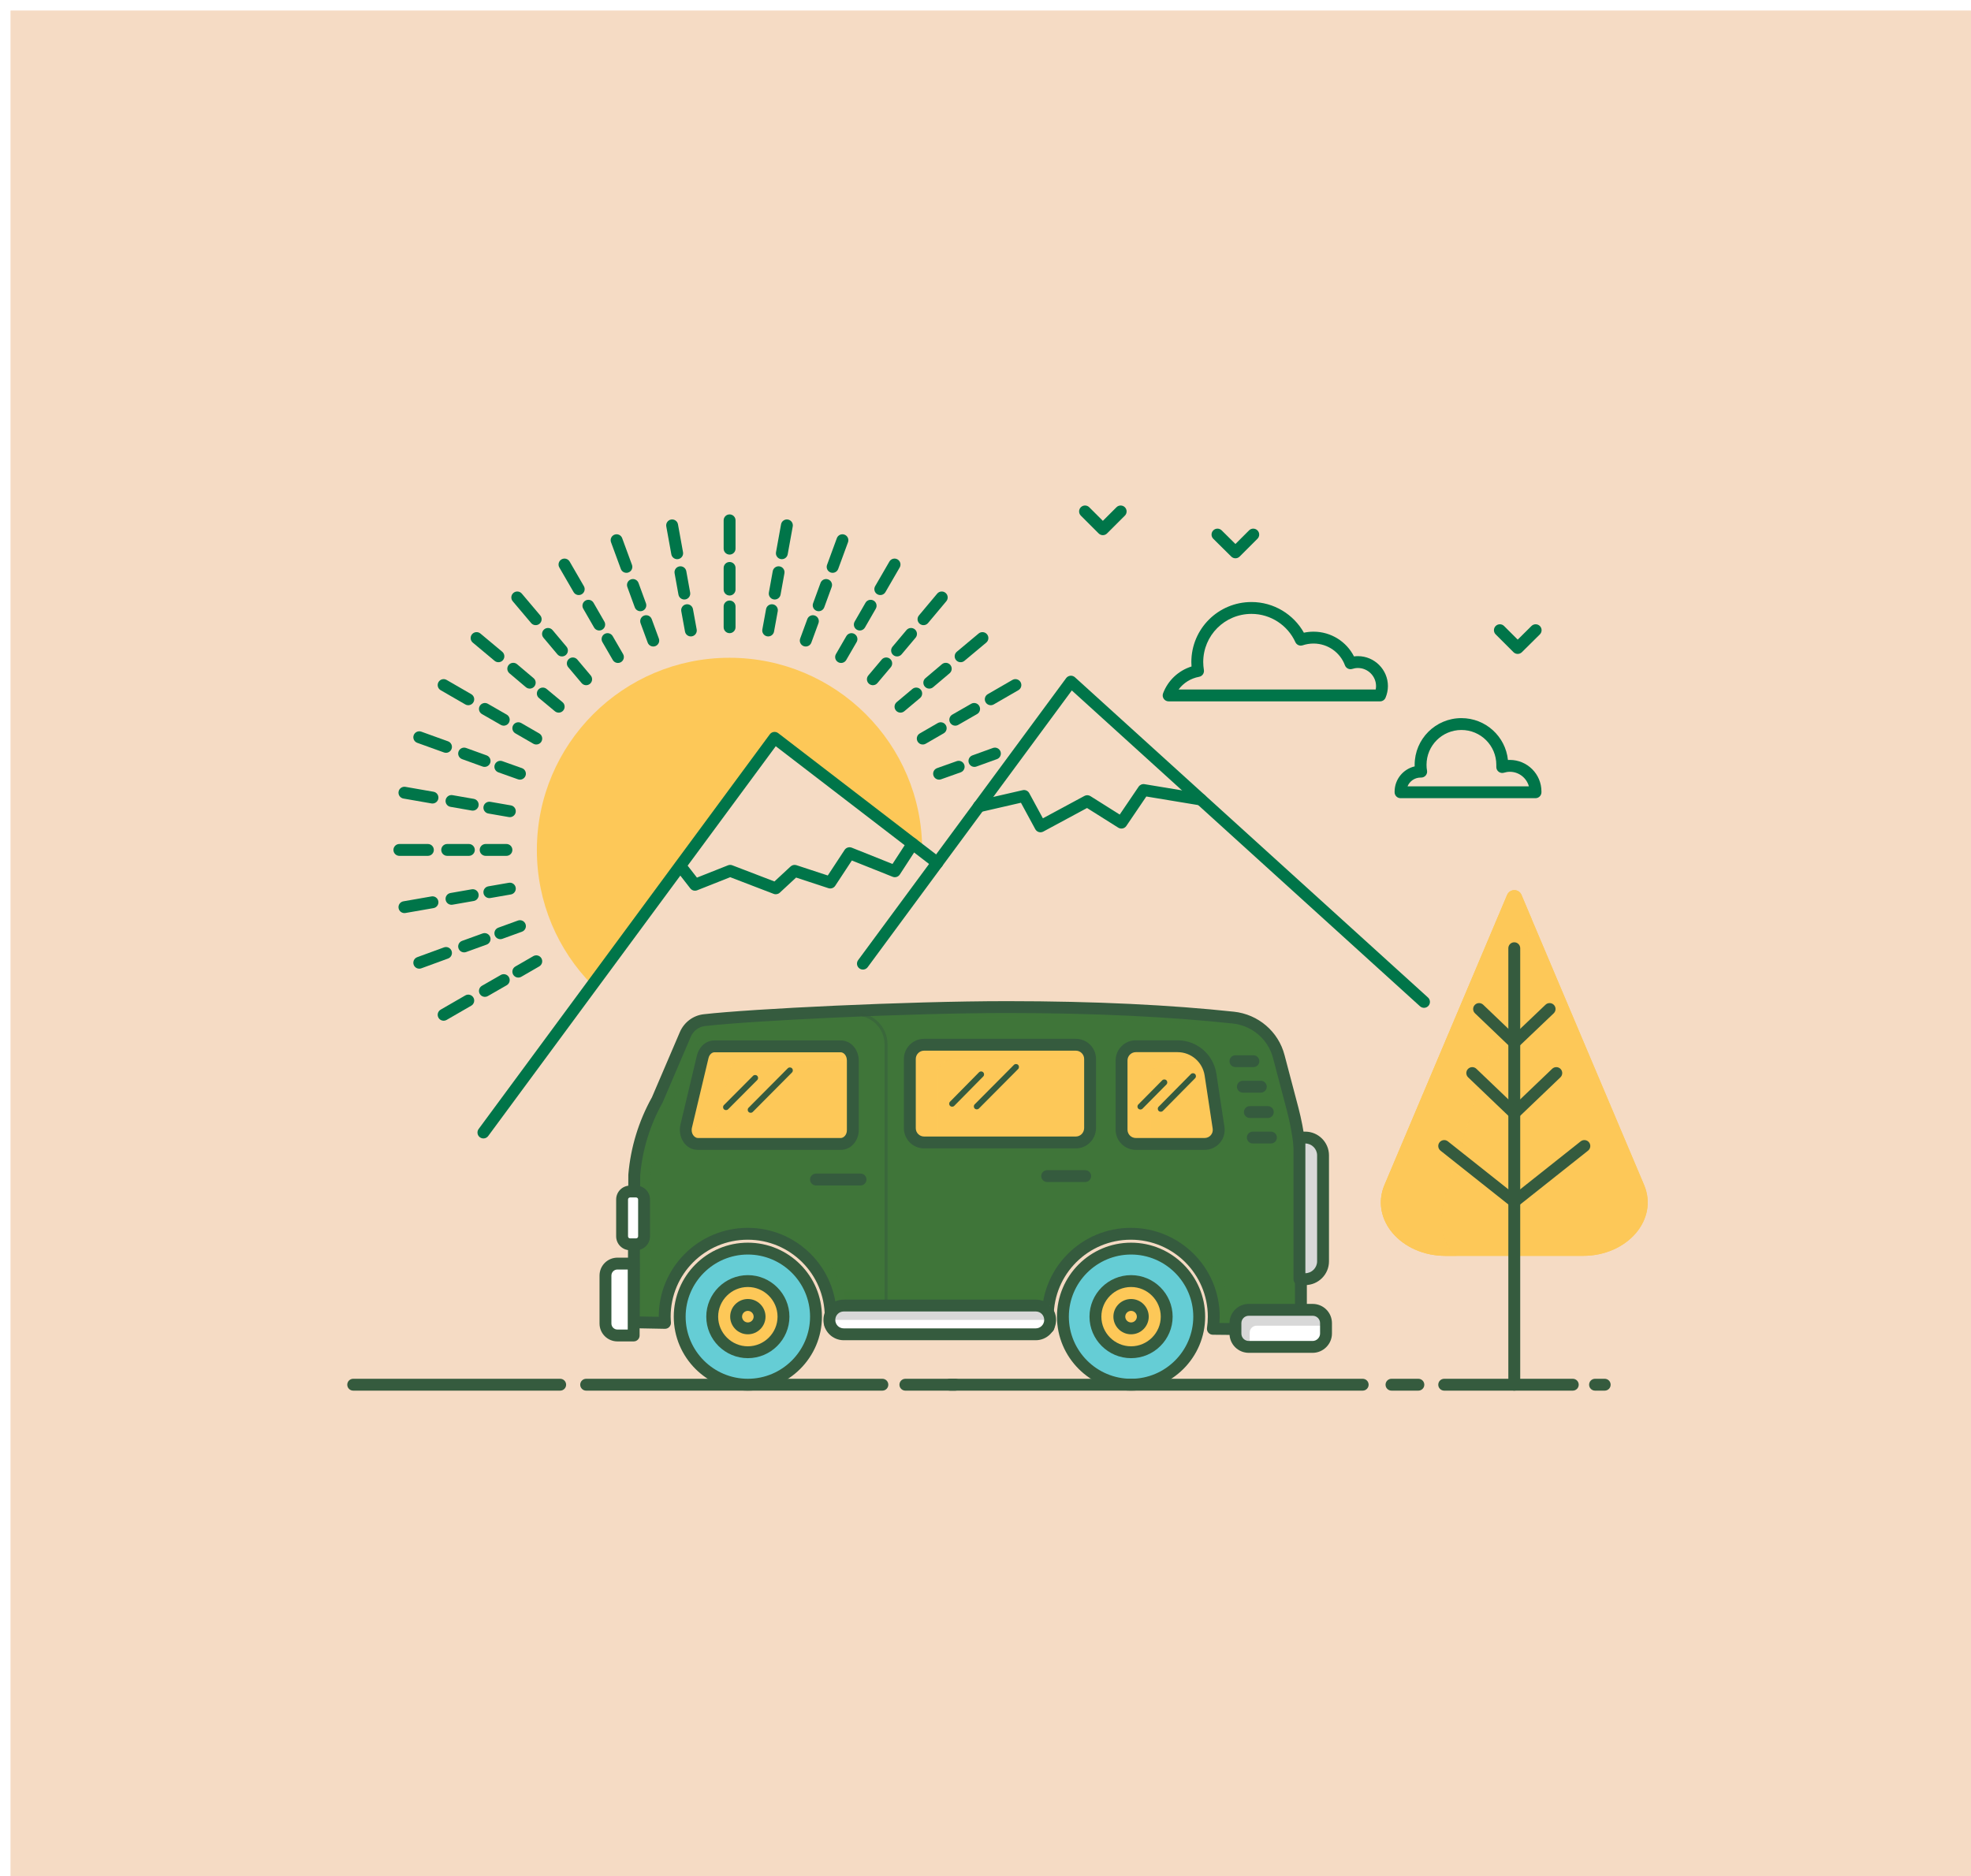<svg width="750" height="714" viewBox="0 0 750 714" fill="none" xmlns="http://www.w3.org/2000/svg">
<g filter="url(#filter0_d_1_906)">
<rect x="4" width="746" height="714" fill="#F5DBC4"/>
<g clip-path="url(#clip0_1_906)">
<path d="M225.362 370.885C212.311 357.68 204.288 339.51 204.288 319.535C204.288 279.132 237.113 246.347 277.565 246.347C318.017 246.347 350.898 279.076 350.898 319.478L294.458 276.593L225.362 370.885Z" fill="#FDC858"/>
<path fill-rule="evenodd" clip-rule="evenodd" d="M277.622 224.566C278.87 224.566 279.882 225.576 279.882 226.823V234.723C279.882 235.969 278.87 236.98 277.622 236.98C276.374 236.98 275.362 235.969 275.362 234.723V226.823C275.362 225.576 276.374 224.566 277.622 224.566Z" fill="#007549"/>
<path fill-rule="evenodd" clip-rule="evenodd" d="M277.622 209.894C278.87 209.894 279.882 210.905 279.882 212.151V220.39C279.882 221.637 278.87 222.647 277.622 222.647C276.374 222.647 275.362 221.637 275.362 220.39V212.151C275.362 210.905 276.374 209.894 277.622 209.894Z" fill="#007549"/>
<path fill-rule="evenodd" clip-rule="evenodd" d="M277.622 191.781C278.87 191.781 279.882 192.791 279.882 194.038V204.816C279.882 206.062 278.87 207.073 277.622 207.073C276.374 207.073 275.362 206.062 275.362 204.816V194.038C275.362 192.791 276.374 191.781 277.622 191.781Z" fill="#007549"/>
<path fill-rule="evenodd" clip-rule="evenodd" d="M261.058 226.014C262.286 225.79 263.463 226.603 263.687 227.829L265.099 235.56C265.323 236.786 264.509 237.961 263.282 238.185C262.054 238.409 260.877 237.596 260.653 236.37L259.24 228.639C259.016 227.413 259.83 226.237 261.058 226.014Z" fill="#007549"/>
<path fill-rule="evenodd" clip-rule="evenodd" d="M258.519 211.567C259.748 211.345 260.923 212.16 261.145 213.387L262.614 221.512C262.836 222.739 262.02 223.913 260.791 224.135C259.563 224.356 258.388 223.541 258.166 222.315L256.697 214.189C256.475 212.962 257.291 211.788 258.519 211.567Z" fill="#007549"/>
<path fill-rule="evenodd" clip-rule="evenodd" d="M255.355 193.736C256.583 193.514 257.759 194.329 257.981 195.555L259.902 206.164C260.124 207.391 259.308 208.565 258.08 208.787C256.852 209.008 255.676 208.194 255.454 206.967L253.533 196.359C253.311 195.132 254.127 193.958 255.355 193.736Z" fill="#007549"/>
<path fill-rule="evenodd" clip-rule="evenodd" d="M245.092 230.29C246.264 229.861 247.562 230.462 247.992 231.633L250.704 239.025C251.133 240.195 250.531 241.492 249.359 241.921C248.187 242.35 246.889 241.748 246.46 240.578L243.748 233.186C243.319 232.015 243.92 230.719 245.092 230.29Z" fill="#007549"/>
<path fill-rule="evenodd" clip-rule="evenodd" d="M240.067 216.521C241.24 216.093 242.537 216.696 242.965 217.867L245.79 225.598C246.218 226.769 245.614 228.065 244.442 228.492C243.269 228.92 241.972 228.317 241.544 227.146L238.719 219.415C238.291 218.244 238.895 216.948 240.067 216.521Z" fill="#007549"/>
<path fill-rule="evenodd" clip-rule="evenodd" d="M233.849 199.481C235.021 199.052 236.319 199.652 236.749 200.823L240.478 210.98C240.907 212.15 240.306 213.447 239.134 213.876C237.962 214.305 236.664 213.704 236.234 212.534L232.505 202.377C232.076 201.206 232.677 199.91 233.849 199.481Z" fill="#007549"/>
<path fill-rule="evenodd" clip-rule="evenodd" d="M230.049 237.283C231.129 236.659 232.512 237.028 233.137 238.107L237.092 244.935C237.717 246.014 237.347 247.394 236.267 248.019C235.187 248.643 233.804 248.274 233.179 247.195L229.225 240.367C228.6 239.288 228.969 237.908 230.049 237.283Z" fill="#007549"/>
<path fill-rule="evenodd" clip-rule="evenodd" d="M222.766 224.584C223.848 223.963 225.23 224.335 225.852 225.416L229.976 232.582C230.598 233.663 230.225 235.043 229.143 235.664C228.061 236.285 226.68 235.913 226.058 234.832L221.933 227.665C221.311 226.585 221.684 225.205 222.766 224.584Z" fill="#007549"/>
<path fill-rule="evenodd" clip-rule="evenodd" d="M213.665 208.9C214.745 208.276 216.128 208.644 216.753 209.724L222.176 219.091C222.801 220.17 222.432 221.551 221.351 222.175C220.271 222.799 218.889 222.43 218.264 221.351L212.84 211.984C212.215 210.904 212.585 209.524 213.665 208.9Z" fill="#007549"/>
<path fill-rule="evenodd" clip-rule="evenodd" d="M216.506 246.764C217.461 245.962 218.887 246.084 219.69 247.038L224.775 253.076C225.578 254.03 225.455 255.454 224.5 256.257C223.545 257.059 222.119 256.936 221.316 255.982L216.231 249.944C215.428 248.99 215.551 247.566 216.506 246.764Z" fill="#007549"/>
<path fill-rule="evenodd" clip-rule="evenodd" d="M207.073 235.533C208.029 234.732 209.454 234.856 210.257 235.811L215.567 242.131C216.37 243.086 216.245 244.51 215.289 245.311C214.333 246.112 212.908 245.988 212.105 245.033L206.795 238.713C205.992 237.758 206.117 236.335 207.073 235.533Z" fill="#007549"/>
<path fill-rule="evenodd" clip-rule="evenodd" d="M195.374 221.655C196.328 220.852 197.753 220.972 198.558 221.925L205.564 230.22C206.369 231.173 206.248 232.597 205.294 233.401C204.339 234.205 202.914 234.084 202.109 233.131L195.103 224.836C194.299 223.883 194.42 222.459 195.374 221.655Z" fill="#007549"/>
<path fill-rule="evenodd" clip-rule="evenodd" d="M204.811 258.503C205.609 257.545 207.034 257.414 207.993 258.212L214.038 263.234C214.998 264.031 215.129 265.454 214.331 266.412C213.533 267.371 212.108 267.501 211.148 266.704L205.103 261.682C204.143 260.885 204.012 259.462 204.811 258.503Z" fill="#007549"/>
<path fill-rule="evenodd" clip-rule="evenodd" d="M193.58 249.065C194.387 248.113 195.813 247.995 196.765 248.801L203.036 254.105C203.989 254.911 204.107 256.335 203.301 257.286C202.494 258.238 201.068 258.356 200.116 257.55L193.844 252.246C192.892 251.44 192.774 250.016 193.58 249.065Z" fill="#007549"/>
<path fill-rule="evenodd" clip-rule="evenodd" d="M179.617 237.394C180.418 236.438 181.843 236.312 182.8 237.112L191.106 244.052C192.063 244.852 192.189 246.276 191.389 247.232C190.588 248.188 189.162 248.314 188.205 247.514L179.9 240.574C178.943 239.774 178.816 238.35 179.617 237.394Z" fill="#007549"/>
<path fill-rule="evenodd" clip-rule="evenodd" d="M195.27 272.02C195.895 270.941 197.277 270.572 198.358 271.196L205.194 275.146C206.274 275.77 206.643 277.151 206.018 278.23C205.393 279.309 204.011 279.678 202.931 279.054L196.094 275.104C195.014 274.479 194.645 273.099 195.27 272.02Z" fill="#007549"/>
<path fill-rule="evenodd" clip-rule="evenodd" d="M182.555 264.689C183.177 263.609 184.558 263.236 185.64 263.857L192.816 267.977C193.898 268.598 194.271 269.978 193.649 271.058C193.027 272.139 191.645 272.512 190.563 271.89L183.388 267.771C182.306 267.15 181.933 265.77 182.555 264.689Z" fill="#007549"/>
<path fill-rule="evenodd" clip-rule="evenodd" d="M166.852 255.6C167.477 254.521 168.859 254.152 169.939 254.776L179.318 260.193C180.398 260.817 180.768 262.198 180.143 263.277C179.518 264.356 178.136 264.725 177.055 264.101L167.677 258.684C166.596 258.06 166.227 256.679 166.852 255.6Z" fill="#007549"/>
<path fill-rule="evenodd" clip-rule="evenodd" d="M188.261 287.065C188.68 285.89 189.972 285.277 191.148 285.696L198.606 288.348C199.781 288.766 200.395 290.057 199.976 291.231C199.558 292.406 198.265 293.019 197.089 292.6L189.632 289.948C188.456 289.53 187.842 288.239 188.261 287.065Z" fill="#007549"/>
<path fill-rule="evenodd" clip-rule="evenodd" d="M174.48 282.031C174.905 280.859 176.201 280.253 177.375 280.678L185.171 283.499C186.345 283.924 186.951 285.218 186.526 286.39C186.101 287.562 184.805 288.168 183.632 287.743L175.835 284.922C174.661 284.497 174.055 283.203 174.48 282.031Z" fill="#007549"/>
<path fill-rule="evenodd" clip-rule="evenodd" d="M157.417 275.826C157.841 274.654 159.136 274.046 160.31 274.47L170.479 278.138C171.653 278.561 172.261 279.855 171.837 281.027C171.413 282.2 170.118 282.807 168.944 282.383L158.775 278.716C157.601 278.292 156.993 276.999 157.417 275.826Z" fill="#007549"/>
<path fill-rule="evenodd" clip-rule="evenodd" d="M183.983 303.009C184.196 301.781 185.367 300.959 186.596 301.172L194.393 302.527C195.622 302.74 196.446 303.909 196.232 305.137C196.018 306.365 194.848 307.188 193.618 306.974L185.822 305.62C184.592 305.406 183.769 304.238 183.983 303.009Z" fill="#007549"/>
<path fill-rule="evenodd" clip-rule="evenodd" d="M169.576 300.468C169.791 299.24 170.962 298.419 172.191 298.634L180.271 300.044C181.5 300.259 182.322 301.428 182.107 302.656C181.893 303.884 180.722 304.706 179.492 304.491L171.413 303.08C170.184 302.866 169.361 301.696 169.576 300.468Z" fill="#007549"/>
<path fill-rule="evenodd" clip-rule="evenodd" d="M151.666 297.309C151.881 296.081 153.052 295.259 154.281 295.473L164.959 297.336C166.189 297.55 167.011 298.719 166.797 299.947C166.582 301.175 165.411 301.997 164.182 301.783L153.504 299.92C152.274 299.706 151.452 298.537 151.666 297.309Z" fill="#007549"/>
<path fill-rule="evenodd" clip-rule="evenodd" d="M182.537 319.478C182.537 318.232 183.548 317.221 184.797 317.221H192.706C193.954 317.221 194.966 318.232 194.966 319.478C194.966 320.725 193.954 321.735 192.706 321.735H184.797C183.548 321.735 182.537 320.725 182.537 319.478Z" fill="#007549"/>
<path fill-rule="evenodd" clip-rule="evenodd" d="M167.904 319.478C167.904 318.232 168.916 317.221 170.164 317.221H178.412C179.66 317.221 180.672 318.232 180.672 319.478C180.672 320.725 179.66 321.735 178.412 321.735H170.164C168.916 321.735 167.904 320.725 167.904 319.478Z" fill="#007549"/>
<path fill-rule="evenodd" clip-rule="evenodd" d="M149.712 319.478C149.712 318.232 150.724 317.221 151.972 317.221H162.819C164.067 317.221 165.079 318.232 165.079 319.478C165.079 320.725 164.067 321.735 162.819 321.735H151.972C150.724 321.735 149.712 320.725 149.712 319.478Z" fill="#007549"/>
<path fill-rule="evenodd" clip-rule="evenodd" d="M196.232 333.82C196.446 335.048 195.622 336.217 194.393 336.43L186.596 337.785C185.367 337.998 184.196 337.176 183.983 335.948C183.769 334.72 184.592 333.551 185.822 333.337L193.618 331.983C194.848 331.769 196.018 332.592 196.232 333.82Z" fill="#007549"/>
<path fill-rule="evenodd" clip-rule="evenodd" d="M182.107 336.301C182.322 337.529 181.5 338.698 180.271 338.913L172.191 340.324C170.962 340.538 169.791 339.717 169.576 338.489C169.361 337.261 170.184 336.092 171.413 335.877L179.492 334.466C180.722 334.251 181.893 335.073 182.107 336.301Z" fill="#007549"/>
<path fill-rule="evenodd" clip-rule="evenodd" d="M166.797 339.01C167.011 340.238 166.189 341.407 164.959 341.622L154.281 343.484C153.052 343.698 151.881 342.877 151.666 341.649C151.452 340.421 152.274 339.251 153.504 339.037L164.182 337.175C165.411 336.96 166.582 337.782 166.797 339.01Z" fill="#007549"/>
<path fill-rule="evenodd" clip-rule="evenodd" d="M199.971 347.711C200.398 348.883 199.793 350.178 198.62 350.604L191.162 353.312C189.989 353.738 188.693 353.134 188.266 351.962C187.84 350.791 188.445 349.496 189.618 349.07L197.075 346.361C198.248 345.935 199.545 346.54 199.971 347.711Z" fill="#007549"/>
<path fill-rule="evenodd" clip-rule="evenodd" d="M186.526 352.624C186.951 353.796 186.345 355.09 185.171 355.515L177.375 358.336C176.201 358.761 174.905 358.155 174.48 356.983C174.055 355.811 174.661 354.516 175.835 354.092L183.632 351.27C184.805 350.846 186.101 351.451 186.526 352.624Z" fill="#007549"/>
<path fill-rule="evenodd" clip-rule="evenodd" d="M171.833 357.919C172.263 359.089 171.662 360.386 170.49 360.815L160.32 364.54C159.148 364.969 157.85 364.368 157.42 363.197C156.991 362.027 157.592 360.73 158.764 360.301L168.934 356.577C170.106 356.148 171.404 356.749 171.833 357.919Z" fill="#007549"/>
<path fill-rule="evenodd" clip-rule="evenodd" d="M206.018 360.726C206.643 361.805 206.274 363.186 205.194 363.81L198.358 367.76C197.277 368.385 195.895 368.016 195.27 366.937C194.645 365.858 195.014 364.477 196.094 363.853L202.931 359.903C204.011 359.279 205.393 359.647 206.018 360.726Z" fill="#007549"/>
<path fill-rule="evenodd" clip-rule="evenodd" d="M193.649 367.898C194.271 368.979 193.898 370.359 192.816 370.98L185.64 375.099C184.558 375.72 183.177 375.348 182.555 374.267C181.933 373.186 182.306 371.807 183.388 371.185L190.563 367.066C191.645 366.445 193.027 366.817 193.649 367.898Z" fill="#007549"/>
<path fill-rule="evenodd" clip-rule="evenodd" d="M180.143 375.68C180.768 376.759 180.398 378.14 179.318 378.764L169.939 384.181C168.859 384.805 167.477 384.436 166.852 383.357C166.227 382.278 166.596 380.897 167.677 380.273L177.055 374.856C178.136 374.232 179.518 374.601 180.143 375.68Z" fill="#007549"/>
<path fill-rule="evenodd" clip-rule="evenodd" d="M366.926 287.065C367.344 288.239 366.731 289.53 365.555 289.948L358.097 292.6C356.921 293.019 355.629 292.406 355.21 291.231C354.792 290.057 355.405 288.766 356.581 288.348L364.039 285.696C365.214 285.277 366.507 285.89 366.926 287.065Z" fill="#007549"/>
<path fill-rule="evenodd" clip-rule="evenodd" d="M380.707 282.031C381.132 283.203 380.525 284.497 379.352 284.922L371.555 287.743C370.382 288.168 369.086 287.562 368.661 286.39C368.236 285.218 368.842 283.924 370.016 283.499L377.812 280.678C378.986 280.253 380.282 280.859 380.707 282.031Z" fill="#007549"/>
<path fill-rule="evenodd" clip-rule="evenodd" d="M359.917 272.02C360.542 273.099 360.173 274.479 359.092 275.104L352.256 279.054C351.176 279.678 349.793 279.309 349.168 278.23C348.543 277.151 348.913 275.77 349.993 275.146L356.829 271.196C357.909 270.572 359.292 270.941 359.917 272.02Z" fill="#007549"/>
<path fill-rule="evenodd" clip-rule="evenodd" d="M372.631 264.689C373.253 265.77 372.88 267.15 371.798 267.771L364.623 271.89C363.541 272.512 362.16 272.139 361.538 271.058C360.916 269.978 361.289 268.598 362.371 267.977L369.546 263.857C370.628 263.236 372.01 263.609 372.631 264.689Z" fill="#007549"/>
<path fill-rule="evenodd" clip-rule="evenodd" d="M388.335 255.6C388.96 256.679 388.59 258.06 387.51 258.684L378.131 264.101C377.051 264.725 375.669 264.356 375.044 263.277C374.419 262.198 374.788 260.817 375.869 260.193L385.247 254.776C386.328 254.152 387.71 254.521 388.335 255.6Z" fill="#007549"/>
<path fill-rule="evenodd" clip-rule="evenodd" d="M350.369 258.495C351.172 259.45 351.047 260.874 350.091 261.675L344.103 266.698C343.147 267.499 341.721 267.375 340.919 266.42C340.116 265.466 340.241 264.042 341.196 263.24L347.185 258.218C348.141 257.417 349.566 257.541 350.369 258.495Z" fill="#007549"/>
<path fill-rule="evenodd" clip-rule="evenodd" d="M361.606 249.065C362.412 250.016 362.294 251.44 361.342 252.246L355.07 257.55C354.118 258.356 352.692 258.238 351.885 257.286C351.079 256.335 351.197 254.911 352.15 254.105L358.421 248.801C359.373 247.995 360.799 248.113 361.606 249.065Z" fill="#007549"/>
<path fill-rule="evenodd" clip-rule="evenodd" d="M375.569 237.394C376.37 238.35 376.243 239.774 375.286 240.574L366.981 247.514C366.024 248.314 364.599 248.188 363.798 247.232C362.997 246.276 363.124 244.852 364.081 244.052L372.386 237.112C373.343 236.312 374.768 236.438 375.569 237.394Z" fill="#007549"/>
<path fill-rule="evenodd" clip-rule="evenodd" d="M338.681 246.764C339.636 247.566 339.759 248.99 338.955 249.944L333.871 255.982C333.067 256.936 331.642 257.059 330.687 256.257C329.731 255.454 329.608 254.03 330.412 253.076L335.497 247.038C336.3 246.084 337.726 245.962 338.681 246.764Z" fill="#007549"/>
<path fill-rule="evenodd" clip-rule="evenodd" d="M348.114 235.533C349.07 236.335 349.194 237.758 348.392 238.713L343.081 245.033C342.279 245.988 340.853 246.112 339.897 245.311C338.941 244.51 338.817 243.086 339.619 242.131L344.93 235.811C345.732 234.856 347.158 234.732 348.114 235.533Z" fill="#007549"/>
<path fill-rule="evenodd" clip-rule="evenodd" d="M359.806 221.65C360.763 222.45 360.89 223.873 360.089 224.829L353.14 233.124C352.339 234.08 350.914 234.207 349.957 233.407C348.999 232.607 348.873 231.183 349.674 230.227L356.623 221.932C357.424 220.976 358.849 220.85 359.806 221.65Z" fill="#007549"/>
<path fill-rule="evenodd" clip-rule="evenodd" d="M325.137 237.283C326.218 237.908 326.587 239.288 325.962 240.367L322.007 247.195C321.382 248.274 319.999 248.643 318.919 248.019C317.839 247.394 317.47 246.014 318.095 244.935L322.049 238.107C322.674 237.028 324.057 236.659 325.137 237.283Z" fill="#007549"/>
<path fill-rule="evenodd" clip-rule="evenodd" d="M332.42 224.584C333.502 225.205 333.875 226.585 333.253 227.665L329.129 234.832C328.507 235.913 327.125 236.285 326.043 235.664C324.961 235.043 324.588 233.663 325.21 232.582L329.334 225.416C329.956 224.335 331.338 223.963 332.42 224.584Z" fill="#007549"/>
<path fill-rule="evenodd" clip-rule="evenodd" d="M341.521 208.9C342.602 209.524 342.971 210.904 342.346 211.984L336.923 221.351C336.298 222.43 334.915 222.799 333.835 222.175C332.755 221.551 332.385 220.17 333.01 219.091L338.434 209.724C339.059 208.644 340.441 208.276 341.521 208.9Z" fill="#007549"/>
<path fill-rule="evenodd" clip-rule="evenodd" d="M310.094 230.29C311.266 230.719 311.868 232.015 311.439 233.186L308.727 240.578C308.297 241.748 306.999 242.35 305.827 241.921C304.655 241.492 304.053 240.195 304.483 239.025L307.195 231.633C307.624 230.462 308.922 229.861 310.094 230.29Z" fill="#007549"/>
<path fill-rule="evenodd" clip-rule="evenodd" d="M315.12 216.521C316.292 216.948 316.896 218.244 316.468 219.415L313.643 227.146C313.215 228.317 311.918 228.92 310.745 228.492C309.573 228.065 308.969 226.769 309.397 225.598L312.222 217.867C312.65 216.696 313.947 216.093 315.12 216.521Z" fill="#007549"/>
<path fill-rule="evenodd" clip-rule="evenodd" d="M321.337 199.481C322.509 199.91 323.111 201.206 322.681 202.377L318.952 212.534C318.522 213.704 317.224 214.305 316.052 213.876C314.881 213.447 314.279 212.15 314.709 210.98L318.437 200.823C318.867 199.652 320.165 199.052 321.337 199.481Z" fill="#007549"/>
<path fill-rule="evenodd" clip-rule="evenodd" d="M294.129 226.014C295.357 226.237 296.17 227.413 295.946 228.639L294.534 236.37C294.31 237.596 293.133 238.409 291.905 238.185C290.677 237.961 289.863 236.786 290.087 235.56L291.5 227.829C291.724 226.603 292.901 225.79 294.129 226.014Z" fill="#007549"/>
<path fill-rule="evenodd" clip-rule="evenodd" d="M296.667 211.567C297.895 211.788 298.711 212.962 298.489 214.189L297.02 222.315C296.799 223.541 295.623 224.356 294.395 224.135C293.167 223.913 292.351 222.739 292.572 221.512L294.041 213.387C294.263 212.16 295.439 211.345 296.667 211.567Z" fill="#007549"/>
<path fill-rule="evenodd" clip-rule="evenodd" d="M299.831 193.736C301.06 193.958 301.875 195.132 301.653 196.359L299.732 206.967C299.51 208.194 298.334 209.008 297.106 208.787C295.878 208.565 295.062 207.391 295.285 206.164L297.205 195.555C297.428 194.329 298.603 193.514 299.831 193.736Z" fill="#007549"/>
<path fill-rule="evenodd" clip-rule="evenodd" d="M132.141 523.016C132.141 521.769 133.153 520.759 134.401 520.759H213.158C214.406 520.759 215.418 521.769 215.418 523.016C215.418 524.262 214.406 525.273 213.158 525.273H134.401C133.153 525.273 132.141 524.262 132.141 523.016Z" fill="#355B3E"/>
<path fill-rule="evenodd" clip-rule="evenodd" d="M220.785 523.016C220.785 521.769 221.797 520.759 223.045 520.759H335.757C337.005 520.759 338.017 521.769 338.017 523.016C338.017 524.262 337.005 525.273 335.757 525.273H223.045C221.797 525.273 220.785 524.262 220.785 523.016Z" fill="#355B3E"/>
<path fill-rule="evenodd" clip-rule="evenodd" d="M527.226 523.016C527.226 521.769 528.238 520.759 529.486 520.759H539.712C540.96 520.759 541.972 521.769 541.972 523.016C541.972 524.262 540.96 525.273 539.712 525.273H529.486C528.238 525.273 527.226 524.262 527.226 523.016Z" fill="#355B3E"/>
<path fill-rule="evenodd" clip-rule="evenodd" d="M547.283 523.016C547.283 521.769 548.295 520.759 549.543 520.759H598.469C599.717 520.759 600.729 521.769 600.729 523.016C600.729 524.262 599.717 525.273 598.469 525.273H549.543C548.295 525.273 547.283 524.262 547.283 523.016Z" fill="#355B3E"/>
<path fill-rule="evenodd" clip-rule="evenodd" d="M604.684 523.016C604.684 521.769 605.695 520.759 606.943 520.759H610.616C611.864 520.759 612.876 521.769 612.876 523.016C612.876 524.262 611.864 525.273 610.616 525.273H606.943C605.695 525.273 604.684 524.262 604.684 523.016Z" fill="#355B3E"/>
<path fill-rule="evenodd" clip-rule="evenodd" d="M294.424 274.583C295.026 274.499 295.636 274.659 296.118 275.029L358.039 322.598C359.028 323.358 359.213 324.776 358.452 325.764C357.691 326.752 356.272 326.937 355.283 326.177L295.191 280.012L185.768 428.37C185.028 429.373 183.614 429.588 182.609 428.848C181.604 428.109 181.389 426.696 182.13 425.692L292.92 275.48C293.281 274.991 293.823 274.668 294.424 274.583Z" fill="#007549"/>
<path fill-rule="evenodd" clip-rule="evenodd" d="M407.284 253.186C407.921 253.123 408.554 253.332 409.028 253.761L543.378 375.647C544.302 376.485 544.371 377.912 543.531 378.835C542.692 379.758 541.263 379.826 540.339 378.988L407.843 258.785L330.175 364.098C329.435 365.101 328.02 365.316 327.015 364.576C326.011 363.837 325.796 362.424 326.536 361.42L405.689 254.093C406.068 253.579 406.648 253.249 407.284 253.186Z" fill="#007549"/>
<path fill-rule="evenodd" clip-rule="evenodd" d="M348.513 315.271C349.56 315.949 349.858 317.347 349.179 318.393L342.399 328.832C341.812 329.737 340.666 330.1 339.664 329.7L324.147 323.501L317.816 333.131C317.255 333.985 316.191 334.356 315.22 334.037L302.928 329.995L296.731 335.747C296.098 336.333 295.187 336.509 294.382 336.2L277.861 329.858L265.291 334.837C264.357 335.207 263.291 334.917 262.674 334.125L257.137 327.015C256.371 326.031 256.548 324.613 257.534 323.847C258.519 323.082 259.939 323.259 260.705 324.243L265.201 330.017L277.014 325.337C277.542 325.128 278.129 325.125 278.658 325.328L294.687 331.481L300.829 325.781C301.432 325.222 302.292 325.034 303.074 325.291L314.988 329.208L321.382 319.481C321.972 318.584 323.113 318.225 324.111 318.624L339.618 324.819L345.387 315.936C346.066 314.891 347.465 314.593 348.513 315.271Z" fill="#007549"/>
<path fill-rule="evenodd" clip-rule="evenodd" d="M433.264 295.415C433.759 294.686 434.634 294.31 435.505 294.454L457.313 298.066C458.544 298.27 459.377 299.432 459.173 300.662C458.969 301.892 457.805 302.723 456.574 302.519L436.195 299.145L428.589 310.361C427.905 311.369 426.544 311.654 425.512 311.005L413.635 303.526L397 312.493C395.902 313.084 394.533 312.676 393.939 311.581L388.487 301.523L372.987 305.088C371.771 305.368 370.558 304.61 370.278 303.395C369.998 302.18 370.757 300.968 371.973 300.689L389.148 296.739C390.138 296.511 391.159 296.971 391.643 297.864L396.839 307.449L412.65 298.927C413.368 298.54 414.238 298.57 414.928 299.004L426.073 306.021L433.264 295.415Z" fill="#007549"/>
<path fill-rule="evenodd" clip-rule="evenodd" d="M453.328 247.983C453.328 235.338 463.549 225.13 476.209 225.13C484.741 225.13 492.245 229.848 496.151 236.804C497.336 236.551 498.566 236.416 499.825 236.416C506.523 236.416 512.375 240.235 515.216 245.826C515.703 245.761 516.205 245.726 516.718 245.726C522.994 245.726 528.13 250.856 528.13 257.125C528.13 258.695 527.776 260.234 527.219 261.556C526.866 262.393 526.045 262.937 525.136 262.937H444.684C443.942 262.937 443.248 262.573 442.825 261.964C442.403 261.355 442.307 260.578 442.569 259.885C444.409 255.003 448.381 251.239 453.396 249.662C453.353 249.109 453.328 248.549 453.328 247.983ZM476.209 229.644C466.045 229.644 457.848 237.831 457.848 247.983C457.848 248.965 457.946 249.975 458.105 251.034C458.286 252.238 457.479 253.368 456.281 253.589C453.064 254.182 450.314 255.942 448.467 258.423H523.477C523.563 257.994 523.61 257.556 523.61 257.125C523.61 253.349 520.498 250.241 516.718 250.241C515.949 250.241 515.23 250.369 514.607 250.576C513.448 250.962 512.191 250.358 511.771 249.211C510 244.384 505.299 240.93 499.825 240.93C498.382 240.93 496.984 241.17 495.681 241.604C494.582 241.97 493.385 241.447 492.907 240.393C490.041 234.065 483.598 229.644 476.209 229.644Z" fill="#007549"/>
<path fill-rule="evenodd" clip-rule="evenodd" d="M538.299 287.088C538.299 277.265 546.26 269.313 556.096 269.313C565.31 269.313 572.878 276.291 573.799 285.249C574.034 285.234 574.273 285.226 574.514 285.226C581.121 285.226 586.548 290.573 586.548 297.246V297.528C586.548 298.774 585.536 299.785 584.288 299.785H532.932C531.684 299.785 530.672 298.774 530.672 297.528V297.302C530.672 292.596 533.957 288.701 538.308 287.685C538.302 287.486 538.299 287.287 538.299 287.088ZM556.096 273.828C548.757 273.828 542.819 279.758 542.819 287.088C542.819 287.898 542.87 288.587 543.001 289.241C543.134 289.905 542.962 290.592 542.533 291.115C542.104 291.638 541.462 291.941 540.785 291.941H540.559C538.328 291.941 536.396 293.312 535.591 295.271H581.766C580.895 292.075 577.963 289.741 574.514 289.741C573.752 289.741 573.019 289.867 572.307 290.089C571.621 290.303 570.873 290.179 570.294 289.753C569.715 289.328 569.373 288.653 569.373 287.935V287.088C569.373 279.758 563.436 273.828 556.096 273.828Z" fill="#007549"/>
<path d="M284.57 523.016C270.277 523.016 258.638 511.392 258.638 497.115C258.638 482.839 270.277 471.214 284.57 471.214C298.864 471.214 310.503 482.839 310.503 497.115C310.503 511.392 298.864 523.016 284.57 523.016Z" fill="#65CDD5"/>
<path fill-rule="evenodd" clip-rule="evenodd" d="M284.571 473.472C271.525 473.472 260.898 484.085 260.898 497.115C260.898 510.145 271.525 520.759 284.571 520.759C297.616 520.759 308.243 510.145 308.243 497.115C308.243 484.085 297.616 473.472 284.571 473.472ZM256.378 497.115C256.378 481.592 269.029 468.957 284.571 468.957C300.112 468.957 312.763 481.592 312.763 497.115C312.763 512.638 300.112 525.273 284.571 525.273C269.029 525.273 256.378 512.638 256.378 497.115Z" fill="#355B3E"/>
<path d="M284.571 510.658C277.113 510.658 271.011 504.564 271.011 497.115C271.011 489.667 277.113 483.572 284.571 483.572C292.028 483.572 298.13 489.667 298.13 497.115C298.13 504.564 292.028 510.658 284.571 510.658Z" fill="#FDC858"/>
<path fill-rule="evenodd" clip-rule="evenodd" d="M284.571 485.829C278.361 485.829 273.271 490.913 273.271 497.115C273.271 503.317 278.361 508.401 284.571 508.401C290.78 508.401 295.87 503.317 295.87 497.115C295.87 490.913 290.78 485.829 284.571 485.829ZM268.751 497.115C268.751 488.42 275.865 481.315 284.571 481.315C293.276 481.315 300.39 488.42 300.39 497.115C300.39 505.81 293.276 512.915 284.571 512.915C275.865 512.915 268.751 505.81 268.751 497.115Z" fill="#355B3E"/>
<path d="M284.571 501.573C282.085 501.573 280.107 499.542 280.107 497.115C280.107 494.632 282.141 492.657 284.571 492.657C287.057 492.657 289.034 494.689 289.034 497.115C289.034 499.542 287.057 501.573 284.571 501.573Z" fill="#FDC858"/>
<path fill-rule="evenodd" clip-rule="evenodd" d="M284.571 494.914C283.371 494.914 282.367 495.897 282.367 497.115C282.367 498.314 283.352 499.316 284.571 499.316C285.79 499.316 286.774 498.314 286.774 497.115C286.774 495.917 285.79 494.914 284.571 494.914ZM277.848 497.115C277.848 493.367 280.912 490.4 284.571 490.4C288.323 490.4 291.294 493.461 291.294 497.115C291.294 500.77 288.323 503.83 284.571 503.83C280.818 503.83 277.848 500.77 277.848 497.115Z" fill="#355B3E"/>
<path d="M491.915 418.285L486.605 398.14C484.514 390.07 477.622 384.202 469.317 383.299C445.588 380.76 416.831 379.292 383.271 379.292C344.853 379.292 285.814 382.227 268.074 384.258C264.853 384.597 262.085 386.685 260.786 389.675L250.108 414.617C245.192 423.42 242.198 433.125 241.35 443.17L241.125 499.259L253.045 499.485C252.989 498.695 252.932 497.905 252.932 497.115C252.932 479.679 267.057 465.572 284.514 465.572C301.972 465.572 316.096 479.679 316.096 497.115C316.096 498.131 316.04 499.147 315.927 500.106L398.978 501.122C398.808 499.824 398.695 498.469 398.695 497.115C398.695 479.679 412.819 465.572 430.277 465.572C447.735 465.572 461.859 479.679 461.859 497.115C461.859 498.695 461.746 500.219 461.52 501.742L495.023 502.081V443.621C495.192 435.1 494.062 426.58 491.915 418.285Z" fill="#3F7539"/>
<g opacity="0.36">
<path opacity="0.36" d="M247.452 499.259L247.678 443.17C248.526 433.125 251.52 423.42 256.435 414.617L267.113 389.675C268.413 386.685 271.181 384.653 274.401 384.258C291.633 382.283 347.735 379.462 386.153 379.292C385.192 379.292 384.232 379.292 383.271 379.292C344.853 379.292 285.814 382.227 268.074 384.258C264.853 384.597 262.085 386.685 260.786 389.675L250.108 414.617C245.192 423.42 242.198 433.125 241.35 443.17L241.125 499.259L253.045 499.485C253.045 499.429 253.045 499.429 253.045 499.372L247.452 499.259Z" fill="#3F7539"/>
<path opacity="0.36" d="M467.961 501.742C468.186 500.219 468.299 498.695 468.299 497.115C468.299 479.679 454.175 465.572 436.718 465.572C435.644 465.572 434.627 465.628 433.554 465.741C449.542 467.321 461.972 480.751 461.972 497.115C461.972 498.695 461.859 500.219 461.633 501.742L495.136 502.081V502.024L467.961 501.742Z" fill="#3F7539"/>
<path opacity="0.36" d="M322.311 500.049C322.424 499.09 322.481 498.074 322.481 497.059C322.481 479.622 308.356 465.515 290.899 465.515C289.825 465.515 288.808 465.572 287.735 465.684C303.724 467.264 316.153 480.694 316.153 497.059C316.153 498.074 316.096 499.09 315.983 500.049L399.034 501.065V501.009L322.311 500.049Z" fill="#3F7539"/>
</g>
<path opacity="0.36" d="M322.424 494.971H397.904V487.466H320.955C321.746 489.892 322.198 492.375 322.424 494.971Z" fill="#3F7539"/>
<g opacity="0.25">
<path opacity="0.25" d="M493.045 417.72L487.734 397.575C485.644 389.506 478.751 383.637 470.446 382.735C446.717 380.195 417.96 378.728 384.401 378.728C345.983 378.728 286.943 381.662 269.203 383.694C266.435 384.032 263.949 385.612 262.537 387.982C262.537 387.982 262.537 387.023 262.593 387.023C280.333 384.992 339.373 383.017 377.791 383.017C411.407 383.017 440.107 384.484 463.836 387.023C472.141 387.926 478.977 393.795 481.124 401.864L486.435 422.009C488.638 430.304 489.712 438.825 489.712 447.345V501.46L496.378 501.517V443.057C496.322 434.536 495.192 426.015 493.045 417.72Z" fill="#3F7539"/>
</g>
<path fill-rule="evenodd" clip-rule="evenodd" d="M267.826 382.015C285.695 379.97 344.813 377.035 383.271 377.035C416.893 377.035 445.732 378.505 469.557 381.055L469.561 381.055C478.782 382.058 486.459 388.578 488.79 397.568C488.791 397.57 488.792 397.572 488.792 397.574L494.101 417.71L494.103 417.72C496.293 426.183 497.454 434.901 497.282 443.643V502.081C497.282 502.683 497.041 503.261 496.612 503.685C496.184 504.109 495.603 504.344 495 504.338L461.497 503.999C460.844 503.993 460.225 503.704 459.801 503.208C459.377 502.712 459.188 502.057 459.284 501.411C459.494 499.998 459.599 498.585 459.599 497.115C459.599 480.925 446.486 467.829 430.277 467.829C414.067 467.829 400.955 480.925 400.955 497.115C400.955 498.347 401.058 499.601 401.218 500.83C401.303 501.478 401.102 502.132 400.666 502.621C400.231 503.11 399.605 503.387 398.95 503.379L315.899 502.363C315.258 502.355 314.651 502.076 314.228 501.595C313.806 501.115 313.607 500.477 313.682 499.842C313.784 498.977 313.836 498.05 313.836 497.115C313.836 480.925 300.723 467.829 284.514 467.829C268.304 467.829 255.192 480.925 255.192 497.115C255.192 497.811 255.242 498.521 255.299 499.324C255.344 499.957 255.121 500.579 254.684 501.039C254.247 501.499 253.637 501.754 253.002 501.742L241.081 501.516C239.847 501.493 238.859 500.484 238.864 499.25L239.09 443.16C239.091 443.1 239.093 443.04 239.098 442.98C239.97 432.652 243.04 422.673 248.075 413.621L258.707 388.788L258.712 388.777C260.322 385.07 263.77 382.445 267.826 382.015ZM383.271 381.55C344.9 381.55 285.954 384.483 268.331 386.501L268.31 386.503C265.931 386.753 263.849 388.3 262.861 390.569C262.86 390.57 262.859 390.572 262.858 390.574L252.185 415.504C252.154 415.577 252.119 415.647 252.081 415.716C247.335 424.216 244.44 433.581 243.61 443.27L243.393 497.045L250.672 497.183C250.672 497.16 250.672 497.138 250.672 497.115C250.672 478.432 265.808 463.314 284.514 463.314C303.22 463.314 318.356 478.432 318.356 497.115C318.356 497.369 318.353 497.624 318.346 497.878L396.487 498.834C396.454 498.267 396.435 497.693 396.435 497.115C396.435 478.432 411.571 463.314 430.277 463.314C448.982 463.314 464.118 478.432 464.118 497.115C464.118 497.924 464.091 498.721 464.035 499.51L492.763 499.801V443.621C492.763 443.606 492.763 443.591 492.763 443.576C492.928 435.285 491.829 426.972 489.728 418.854C489.728 418.852 489.728 418.851 489.727 418.849L484.419 398.714L484.417 398.705C482.566 391.56 476.459 386.347 469.074 385.543C445.441 383.014 416.767 381.55 383.271 381.55Z" fill="#355B3E"/>
<path d="M430.39 523.016C416.096 523.016 404.458 511.392 404.458 497.115C404.458 482.839 416.096 471.214 430.39 471.214C444.684 471.214 456.322 482.839 456.322 497.115C456.322 511.392 444.684 523.016 430.39 523.016Z" fill="#65CDD5"/>
<path fill-rule="evenodd" clip-rule="evenodd" d="M430.39 473.472C417.344 473.472 406.718 484.085 406.718 497.115C406.718 510.145 417.344 520.759 430.39 520.759C443.436 520.759 454.062 510.145 454.062 497.115C454.062 484.085 443.436 473.472 430.39 473.472ZM402.198 497.115C402.198 481.592 414.848 468.957 430.39 468.957C445.932 468.957 458.582 481.592 458.582 497.115C458.582 512.638 445.932 525.273 430.39 525.273C414.848 525.273 402.198 512.638 402.198 497.115Z" fill="#355B3E"/>
<path d="M430.39 510.658C422.932 510.658 416.831 504.564 416.831 497.115C416.831 489.667 422.932 483.572 430.39 483.572C437.848 483.572 443.949 489.667 443.949 497.115C443.949 504.564 437.848 510.658 430.39 510.658Z" fill="#FDC858"/>
<path fill-rule="evenodd" clip-rule="evenodd" d="M430.39 485.829C424.18 485.829 419.091 490.913 419.091 497.115C419.091 503.317 424.18 508.401 430.39 508.401C436.6 508.401 441.689 503.317 441.689 497.115C441.689 490.913 436.6 485.829 430.39 485.829ZM414.571 497.115C414.571 488.42 421.684 481.315 430.39 481.315C439.096 481.315 446.209 488.42 446.209 497.115C446.209 505.81 439.096 512.915 430.39 512.915C421.684 512.915 414.571 505.81 414.571 497.115Z" fill="#355B3E"/>
<path d="M430.39 501.573C427.904 501.573 425.927 499.542 425.927 497.115C425.927 494.632 427.961 492.657 430.39 492.657C432.876 492.657 434.853 494.689 434.853 497.115C434.853 499.542 432.876 501.573 430.39 501.573Z" fill="#FDC858"/>
<path fill-rule="evenodd" clip-rule="evenodd" d="M430.39 494.914C429.19 494.914 428.186 495.897 428.186 497.115C428.186 498.314 429.17 499.316 430.39 499.316C431.609 499.316 432.593 498.314 432.593 497.115C432.593 495.917 431.609 494.914 430.39 494.914ZM423.667 497.115C423.667 493.367 426.731 490.4 430.39 490.4C434.142 490.4 437.113 493.461 437.113 497.115C437.113 500.77 434.142 503.83 430.39 503.83C426.637 503.83 423.667 500.77 423.667 497.115Z" fill="#355B3E"/>
<path d="M241.124 504.282H234.966C232.424 504.282 230.39 502.25 230.39 499.711V481.484C230.39 478.945 232.424 476.914 234.966 476.914H241.124V504.282Z" fill="white"/>
<path fill-rule="evenodd" clip-rule="evenodd" d="M234.966 479.171C233.672 479.171 232.65 480.192 232.65 481.484V499.711C232.65 501.004 233.672 502.024 234.966 502.024H238.864V479.171H234.966ZM228.13 481.484C228.13 477.699 231.176 474.657 234.966 474.657H241.124C242.372 474.657 243.384 475.667 243.384 476.914V504.282C243.384 505.528 242.372 506.539 241.124 506.539H234.966C231.176 506.539 228.13 503.497 228.13 499.711V481.484Z" fill="#355B3E"/>
<path d="M242.028 469.578H239.768C238.073 469.578 236.717 468.224 236.717 466.531V452.537C236.717 450.844 238.073 449.49 239.768 449.49H242.028C243.723 449.49 245.079 450.844 245.079 452.537V466.531C245.079 468.224 243.723 469.578 242.028 469.578Z" fill="white"/>
<path fill-rule="evenodd" clip-rule="evenodd" d="M239.768 451.747C239.321 451.747 238.977 452.09 238.977 452.537V466.531C238.977 466.977 239.321 467.321 239.768 467.321H242.028C242.475 467.321 242.819 466.977 242.819 466.531V452.537C242.819 452.09 242.475 451.747 242.028 451.747H239.768ZM234.458 452.537C234.458 449.597 236.825 447.232 239.768 447.232H242.028C244.971 447.232 247.339 449.597 247.339 452.537V466.531C247.339 469.47 244.971 471.835 242.028 471.835H239.768C236.825 471.835 234.458 469.47 234.458 466.531V452.537Z" fill="#355B3E"/>
<path d="M499.486 508.627H475.192C472.367 508.627 470.107 506.369 470.107 503.548V499.598C470.107 496.777 472.367 494.519 475.192 494.519H499.486C502.311 494.519 504.571 496.777 504.571 499.598V503.548C504.571 506.313 502.254 508.627 499.486 508.627Z" fill="white"/>
<path d="M475.531 503.153C475.531 501.742 476.717 500.557 478.13 500.557H504.514V499.598C504.514 496.777 502.254 494.519 499.429 494.519H475.136C472.311 494.519 470.051 496.777 470.051 499.598V503.548C470.051 506.369 472.311 508.627 475.136 508.627H475.531V503.153Z" fill="#D8D8D8"/>
<path fill-rule="evenodd" clip-rule="evenodd" d="M475.192 496.777C473.616 496.777 472.367 498.023 472.367 499.598V503.548C472.367 505.123 473.616 506.369 475.192 506.369H499.486C501.006 506.369 502.311 505.066 502.311 503.548V499.598C502.311 498.023 501.063 496.777 499.486 496.777H475.192ZM467.848 499.598C467.848 495.53 471.119 492.262 475.192 492.262H499.486C503.559 492.262 506.831 495.53 506.831 499.598V503.548C506.831 507.56 503.503 510.884 499.486 510.884H475.192C471.119 510.884 467.848 507.616 467.848 503.548V499.598Z" fill="#355B3E"/>
<path d="M458.356 431.376H432.198C429.203 431.376 426.774 428.95 426.774 425.959V399.607C426.774 396.616 429.203 394.19 432.198 394.19H448.073C454.345 394.19 459.655 398.76 460.616 404.967L463.667 425.112C464.232 428.442 461.689 431.376 458.356 431.376Z" fill="#FDC858"/>
<path opacity="0.56" d="M437.847 406.096C437.847 403.105 440.277 400.679 443.271 400.679H459.147C456.943 396.785 452.763 394.246 448.073 394.246H432.198C429.203 394.246 426.774 396.672 426.774 399.663V426.015C426.774 429.006 429.203 431.432 432.198 431.432H437.847V406.096Z" fill="#FDC858"/>
<path fill-rule="evenodd" clip-rule="evenodd" d="M432.198 396.447C430.452 396.447 429.034 397.863 429.034 399.607V425.959C429.034 427.703 430.452 429.119 432.198 429.119H458.356C460.312 429.119 461.766 427.42 461.439 425.49C461.436 425.476 461.434 425.463 461.432 425.45L458.382 405.312C458.382 405.311 458.382 405.31 458.382 405.309C457.589 400.196 453.221 396.447 448.073 396.447H432.198ZM424.514 399.607C424.514 395.369 427.955 391.932 432.198 391.932H448.073C455.467 391.932 461.72 397.323 462.849 404.623L462.85 404.63L465.898 424.757C466.686 429.476 463.059 433.633 458.356 433.633H432.198C427.955 433.633 424.514 430.196 424.514 425.959V399.607Z" fill="#355B3E"/>
<path d="M409.373 430.812H351.633C348.638 430.812 346.209 428.385 346.209 425.395V399.042C346.209 396.052 348.638 393.625 351.633 393.625H409.373C412.367 393.625 414.797 396.052 414.797 399.042V425.395C414.74 428.385 412.367 430.812 409.373 430.812Z" fill="#FDC858"/>
<path opacity="0.56" d="M356.661 404.855C356.661 401.864 359.09 399.437 362.085 399.437H414.74V399.042C414.74 396.052 412.311 393.625 409.316 393.625H351.633C348.638 393.625 346.209 396.052 346.209 399.042V425.395C346.209 428.385 348.638 430.812 351.633 430.812H356.717V404.855H356.661Z" fill="#FDC858"/>
<path fill-rule="evenodd" clip-rule="evenodd" d="M351.633 395.882C349.887 395.882 348.469 397.298 348.469 399.042V425.395C348.469 427.139 349.887 428.555 351.633 428.555H409.373C411.075 428.555 412.493 427.178 412.537 425.371V399.042C412.537 397.298 411.119 395.882 409.373 395.882H351.633ZM343.949 399.042C343.949 394.805 347.39 391.368 351.633 391.368H409.373C413.615 391.368 417.057 394.805 417.057 399.042V425.395C417.057 425.409 417.056 425.423 417.056 425.437C416.977 429.602 413.653 433.069 409.373 433.069H351.633C347.39 433.069 343.949 429.632 343.949 425.395V399.042Z" fill="#355B3E"/>
<path d="M319.938 431.376H265.531C262.48 431.376 260.277 427.99 261.124 424.548L267.396 398.196C267.961 395.882 269.768 394.246 271.802 394.246H319.938C322.48 394.246 324.514 396.672 324.514 399.663V426.015C324.571 428.95 322.48 431.376 319.938 431.376Z" fill="#FDC858"/>
<path opacity="0.56" d="M271.294 430.078L277.565 403.726C278.13 401.412 279.938 399.776 281.972 399.776H324.514V399.607C324.514 396.616 322.48 394.19 319.938 394.19H271.802C269.769 394.19 267.961 395.826 267.396 398.14L261.125 424.492C260.334 427.934 262.48 431.32 265.531 431.32H271.125C271.181 430.925 271.238 430.53 271.294 430.078Z" fill="#FDC858"/>
<path fill-rule="evenodd" clip-rule="evenodd" d="M269.593 398.725L263.323 425.07L263.319 425.087C262.712 427.553 264.375 429.119 265.531 429.119H319.938C320.931 429.119 322.293 428.033 322.255 426.059C322.255 426.044 322.254 426.03 322.254 426.015V399.663C322.254 397.539 320.883 396.503 319.938 396.503H271.802C271.057 396.503 269.975 397.167 269.593 398.725ZM265.2 397.661C265.949 394.596 268.481 391.989 271.802 391.989H319.938C324.078 391.989 326.774 395.806 326.774 399.663V425.995C326.837 429.881 324.021 433.633 319.938 433.633H265.531C260.589 433.633 257.846 428.435 258.928 424.018L265.197 397.674L265.2 397.661Z" fill="#355B3E"/>
<path opacity="0.48" fill-rule="evenodd" clip-rule="evenodd" d="M324.966 381.945C324.966 381.633 325.219 381.38 325.531 381.38C332.284 381.38 337.735 386.824 337.735 393.569V500.332C337.735 500.643 337.482 500.896 337.17 500.896C336.858 500.896 336.605 500.643 336.605 500.332V393.569C336.605 387.448 331.66 382.509 325.531 382.509C325.219 382.509 324.966 382.256 324.966 381.945Z" fill="#355B3E"/>
<path fill-rule="evenodd" clip-rule="evenodd" d="M308.243 444.919C308.243 443.672 309.255 442.662 310.503 442.662H327.452C328.7 442.662 329.712 443.672 329.712 444.919C329.712 446.165 328.7 447.176 327.452 447.176H310.503C309.255 447.176 308.243 446.165 308.243 444.919Z" fill="#355B3E"/>
<path fill-rule="evenodd" clip-rule="evenodd" d="M396.209 443.621C396.209 442.374 397.221 441.364 398.469 441.364H412.932C414.18 441.364 415.192 442.374 415.192 443.621C415.192 444.868 414.18 445.878 412.932 445.878H398.469C397.221 445.878 396.209 444.868 396.209 443.621Z" fill="#355B3E"/>
<path d="M496.661 482.839H494.458V428.95H496.661C500.39 428.95 503.441 431.997 503.441 435.721V476.067C503.441 479.792 500.39 482.839 496.661 482.839Z" fill="#D8D8D8"/>
<path fill-rule="evenodd" clip-rule="evenodd" d="M492.198 428.95C492.198 427.703 493.21 426.692 494.458 426.692H496.661C501.638 426.692 505.701 430.75 505.701 435.721V476.067C505.701 481.038 501.638 485.096 496.661 485.096H494.458C493.21 485.096 492.198 484.085 492.198 482.839V428.95ZM496.718 431.207V480.581C499.173 480.551 501.181 478.526 501.181 476.067V435.721C501.181 433.262 499.173 431.238 496.718 431.207Z" fill="#355B3E"/>
<path fill-rule="evenodd" clip-rule="evenodd" d="M467.848 399.889C467.848 398.642 468.859 397.632 470.108 397.632H476.944C478.192 397.632 479.204 398.642 479.204 399.889C479.204 401.135 478.192 402.146 476.944 402.146H470.108C468.859 402.146 467.848 401.135 467.848 399.889Z" fill="#355B3E"/>
<path fill-rule="evenodd" clip-rule="evenodd" d="M470.672 409.595C470.672 408.348 471.684 407.337 472.932 407.337H479.768C481.017 407.337 482.028 408.348 482.028 409.595C482.028 410.841 481.017 411.852 479.768 411.852H472.932C471.684 411.852 470.672 410.841 470.672 409.595Z" fill="#355B3E"/>
<path fill-rule="evenodd" clip-rule="evenodd" d="M473.328 419.244C473.328 417.997 474.339 416.987 475.588 416.987H482.424C483.672 416.987 484.684 417.997 484.684 419.244C484.684 420.49 483.672 421.501 482.424 421.501H475.588C474.339 421.501 473.328 420.49 473.328 419.244Z" fill="#355B3E"/>
<path fill-rule="evenodd" clip-rule="evenodd" d="M474.458 428.95C474.458 427.703 475.469 426.692 476.717 426.692H483.61C484.858 426.692 485.87 427.703 485.87 428.95C485.87 430.196 484.858 431.207 483.61 431.207H476.717C475.469 431.207 474.458 430.196 474.458 428.95Z" fill="#355B3E"/>
<path d="M394.118 503.83H321.068C318.017 503.83 315.587 501.404 315.587 498.357C315.587 495.309 318.017 492.883 321.068 492.883H394.118C397.169 492.883 399.599 495.309 399.599 498.357C399.599 501.347 397.169 503.83 394.118 503.83Z" fill="white"/>
<path d="M394.118 503.83H321.068C318.017 503.83 315.587 501.404 315.587 498.357C315.587 495.309 318.017 492.883 321.068 492.883H394.118C397.169 492.883 399.599 495.309 399.599 498.357C399.599 501.347 397.169 503.83 394.118 503.83Z" fill="white"/>
<path d="M399.599 492.883H315.587V498.357H399.599V492.883Z" fill="#D8D8D8"/>
<path fill-rule="evenodd" clip-rule="evenodd" d="M321.068 495.14C319.265 495.14 317.847 496.556 317.847 498.357C317.847 500.157 319.265 501.573 321.068 501.573H394.119C395.906 501.573 397.339 500.116 397.339 498.357C397.339 496.556 395.921 495.14 394.119 495.14H321.068ZM313.328 498.357C313.328 494.063 316.769 490.626 321.068 490.626H394.119C398.418 490.626 401.859 494.063 401.859 498.357C401.859 502.579 398.433 506.087 394.119 506.087H321.068C316.769 506.087 313.328 502.65 313.328 498.357Z" fill="#355B3E"/>
<path fill-rule="evenodd" clip-rule="evenodd" d="M288.136 405.465C288.578 405.905 288.58 406.619 288.14 407.061L277.067 418.178C276.627 418.62 275.911 418.621 275.469 418.182C275.026 417.742 275.025 417.028 275.465 416.586L286.538 405.469C286.978 405.027 287.694 405.026 288.136 405.465Z" fill="#355B3E"/>
<path fill-rule="evenodd" clip-rule="evenodd" d="M301.355 402.586C301.798 403.026 301.801 403.74 301.361 404.182L286.446 419.192C286.007 419.635 285.291 419.638 284.848 419.198C284.405 418.759 284.403 418.045 284.842 417.602L299.757 402.592C300.197 402.15 300.912 402.147 301.355 402.586Z" fill="#355B3E"/>
<path fill-rule="evenodd" clip-rule="evenodd" d="M374.12 404.107C374.565 404.544 374.571 405.259 374.133 405.703L363.116 416.876C362.678 417.32 361.962 417.325 361.518 416.888C361.073 416.451 361.068 415.736 361.506 415.292L372.522 404.119C372.96 403.675 373.676 403.67 374.12 404.107Z" fill="#355B3E"/>
<path fill-rule="evenodd" clip-rule="evenodd" d="M387.401 401.289C387.844 401.728 387.846 402.442 387.407 402.885L372.492 417.895C372.052 418.337 371.336 418.34 370.894 417.901C370.451 417.462 370.448 416.747 370.888 416.305L385.803 401.295C386.242 400.852 386.958 400.85 387.401 401.289Z" fill="#355B3E"/>
<path fill-rule="evenodd" clip-rule="evenodd" d="M443.839 407.155C444.283 407.593 444.288 408.308 443.849 408.751L434.753 417.949C434.315 418.393 433.599 418.397 433.155 417.959C432.711 417.521 432.707 416.806 433.145 416.363L442.241 407.165C442.68 406.722 443.395 406.717 443.839 407.155Z" fill="#355B3E"/>
<path fill-rule="evenodd" clip-rule="evenodd" d="M454.743 404.785C455.187 405.222 455.192 405.937 454.754 406.381L442.494 418.795C442.056 419.239 441.34 419.244 440.896 418.806C440.452 418.368 440.447 417.654 440.885 417.21L453.145 404.796C453.583 404.352 454.299 404.347 454.743 404.785Z" fill="#355B3E"/>
<path d="M526.83 446.95L573.497 336.576C574.514 334.206 577.904 334.206 578.921 336.576L625.588 446.95C631.181 460.154 619.26 473.979 602.311 473.979H550.107C533.158 473.979 521.237 460.154 526.83 446.95Z" fill="#FDC858"/>
<path d="M526.83 446.95L573.497 336.576C574.514 334.206 577.904 334.206 578.921 336.576L625.588 446.95C631.181 460.154 619.26 473.979 602.311 473.979H550.107C533.158 473.979 521.237 460.154 526.83 446.95Z" fill="#FDC858"/>
<path opacity="0.56" d="M549.655 452.142L582.932 346L578.978 336.576C577.961 334.206 574.571 334.206 573.554 336.576L526.887 446.95C521.294 460.154 533.215 473.979 550.164 473.979H554.119C549.147 469.804 547.226 462.863 549.655 452.142Z" fill="#FDC858"/>
<path fill-rule="evenodd" clip-rule="evenodd" d="M576.209 354.634C577.457 354.634 578.469 355.644 578.469 356.891V523.016C578.469 524.263 577.457 525.273 576.209 525.273C574.961 525.273 573.949 524.263 573.949 523.016V356.891C573.949 355.644 574.961 354.634 576.209 354.634Z" fill="#355B3E"/>
<path fill-rule="evenodd" clip-rule="evenodd" d="M591.291 378.469C592.152 379.371 592.119 380.8 591.215 381.66L577.769 394.469C576.895 395.302 575.519 395.301 574.646 394.466L561.256 381.657C560.355 380.794 560.324 379.366 561.187 378.465C562.051 377.565 563.481 377.534 564.383 378.397L576.213 389.714L588.096 378.393C588.999 377.533 590.43 377.567 591.291 378.469Z" fill="#355B3E"/>
<path fill-rule="evenodd" clip-rule="evenodd" d="M558.588 402.842C559.451 401.942 560.882 401.911 561.783 402.773L576.209 416.57L590.635 402.773C591.536 401.911 592.967 401.942 593.83 402.842C594.693 403.742 594.662 405.171 593.761 406.033L577.772 421.326C576.898 422.161 575.52 422.161 574.646 421.326L558.657 406.033C557.756 405.171 557.725 403.742 558.588 402.842Z" fill="#355B3E"/>
<path fill-rule="evenodd" clip-rule="evenodd" d="M547.773 430.762C548.549 429.786 549.971 429.623 550.948 430.399L576.209 450.444L601.47 430.399C602.447 429.623 603.869 429.786 604.645 430.762C605.421 431.738 605.259 433.158 604.281 433.933L577.615 455.094C576.792 455.747 575.626 455.747 574.803 455.094L548.136 433.933C547.159 433.158 546.996 431.738 547.773 430.762Z" fill="#355B3E"/>
<path fill-rule="evenodd" clip-rule="evenodd" d="M411.278 189.056C412.16 188.175 413.591 188.175 414.474 189.056L419.655 194.231L424.837 189.056C425.719 188.175 427.15 188.175 428.033 189.056C428.915 189.938 428.915 191.367 428.033 192.248L421.253 199.02C420.371 199.901 418.94 199.901 418.057 199.02L411.278 192.248C410.395 191.367 410.395 189.938 411.278 189.056Z" fill="#007549"/>
<path fill-rule="evenodd" clip-rule="evenodd" d="M461.667 197.866C462.545 196.98 463.976 196.975 464.862 197.852L470.101 203.041L475.289 197.859C476.171 196.977 477.602 196.977 478.485 197.859C479.367 198.74 479.367 200.17 478.485 201.051L471.705 207.822C470.825 208.701 469.4 208.704 468.516 207.829L461.68 201.058C460.794 200.18 460.788 198.751 461.667 197.866Z" fill="#007549"/>
<path fill-rule="evenodd" clip-rule="evenodd" d="M569.131 234.255C570.013 233.374 571.444 233.374 572.327 234.255L577.515 239.437L582.753 234.249C583.639 233.371 585.07 233.377 585.949 234.262C586.828 235.147 586.822 236.576 585.936 237.454L579.1 244.225C578.216 245.101 576.79 245.098 575.91 244.219L569.131 237.447C568.248 236.566 568.248 235.137 569.131 234.255Z" fill="#007549"/>
<path fill-rule="evenodd" clip-rule="evenodd" d="M359.204 523.016C359.204 521.769 360.215 520.759 361.464 520.759H518.526C519.774 520.759 520.786 521.769 520.786 523.016C520.786 524.262 519.774 525.273 518.526 525.273H361.464C360.215 525.273 359.204 524.262 359.204 523.016Z" fill="#355B3E"/>
<path fill-rule="evenodd" clip-rule="evenodd" d="M342.254 523.016C342.254 521.769 343.266 520.759 344.514 520.759H363.554C364.802 520.759 365.814 521.769 365.814 523.016C365.814 524.262 364.802 525.273 363.554 525.273H344.514C343.266 525.273 342.254 524.262 342.254 523.016Z" fill="#355B3E"/>
</g>
</g>
<defs>
<filter id="filter0_d_1_906" x="0" y="0" width="754" height="722" filterUnits="userSpaceOnUse" color-interpolation-filters="sRGB">
<feFlood flood-opacity="0" result="BackgroundImageFix"/>
<feColorMatrix in="SourceAlpha" type="matrix" values="0 0 0 0 0 0 0 0 0 0 0 0 0 0 0 0 0 0 127 0" result="hardAlpha"/>
<feOffset dy="4"/>
<feGaussianBlur stdDeviation="2"/>
<feComposite in2="hardAlpha" operator="out"/>
<feColorMatrix type="matrix" values="0 0 0 0 0 0 0 0 0 0 0 0 0 0 0 0 0 0 0.25 0"/>
<feBlend mode="normal" in2="BackgroundImageFix" result="effect1_dropShadow_1_906"/>
<feBlend mode="normal" in="SourceGraphic" in2="effect1_dropShadow_1_906" result="shape"/>
</filter>
<clipPath id="clip0_1_906">
<rect width="500" height="337.442" fill="white" transform="translate(127 188)"/>
</clipPath>
</defs>
</svg>
